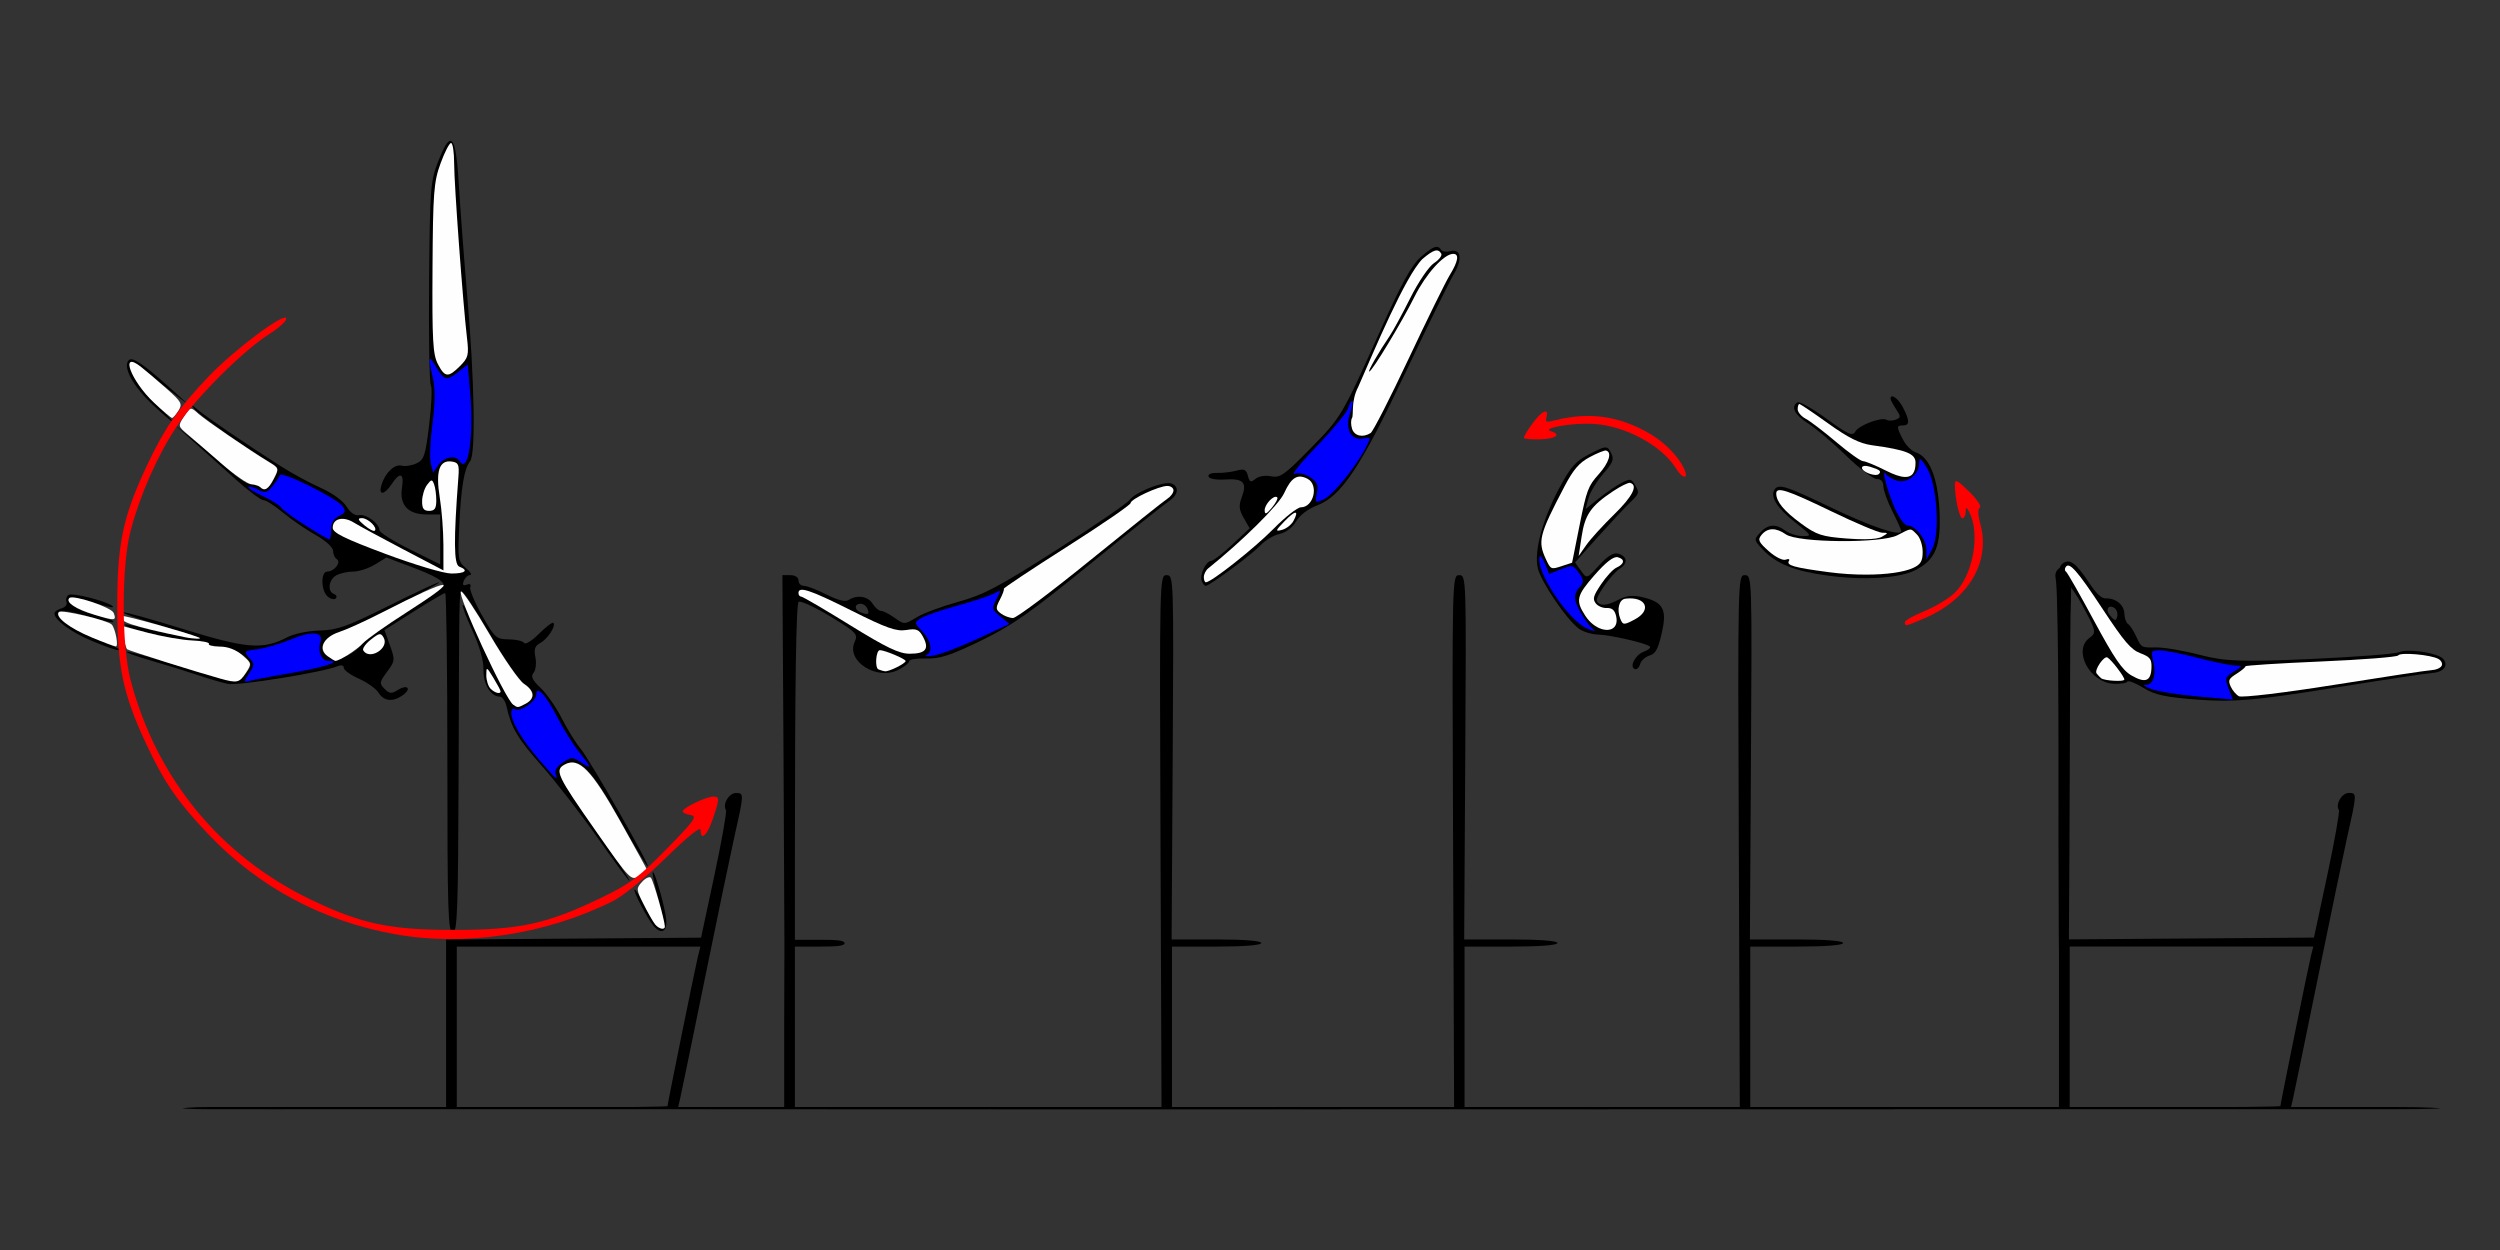 <?xml version="1.0" encoding="UTF-8" standalone="no"?>
<!-- Created with Inkscape (http://www.inkscape.org/) -->

<svg
   xmlns:dc="http://purl.org/dc/elements/1.1/"
   xmlns:cc="http://creativecommons.org/ns#"
   xmlns:rdf="http://www.w3.org/1999/02/22-rdf-syntax-ns#"
   xmlns:svg="http://www.w3.org/2000/svg"
   xmlns="http://www.w3.org/2000/svg"
   xmlns:sodipodi="http://sodipodi.sourceforge.net/DTD/sodipodi-0.dtd"
   xmlns:inkscape="http://www.inkscape.org/namespaces/inkscape"
   version="1.1"
   width="700"
   height="350"
   id="svg2"
   inkscape:version="0.91 r13725"
   sodipodi:docname="ub240602.svg">
  <rect width="100%" height="100%" fill="#333333" stroke="none"/>
  <sodipodi:namedview
     pagecolor="#cacaca"
     bordercolor="#666666"
     borderopacity="1"
     objecttolerance="10"
     gridtolerance="10"
     guidetolerance="10"
     inkscape:pageopacity="0"
     inkscape:pageshadow="2"
     inkscape:window-width="1261"
     inkscape:window-height="943"
     id="namedview11"
     showgrid="false"
     inkscape:zoom="1"
     inkscape:cx="229.80201"
     inkscape:cy="131.50629"
     inkscape:window-x="0"
     inkscape:window-y="0"
     inkscape:window-maximized="0"
     inkscape:current-layer="svg2" />
  <defs
     id="defs6" />
  <g
     id="g5555"
     transform="translate(-0.669,-2.4104315e-6)">
    <path
       inkscape:connector-curvature="0"
       id="path4238"
       d="m 126.715,39.427 c -0.845,0.105 -1.946,2.116 -3.416,5.912 -2.107,5.441 -2.259,7.493 -2.486,33.561 -0.133,15.271 0.088,28.298 0.492,28.951 0.404,0.653 0.199,5.594 -0.453,10.979 -1.059,8.739 -1.439,9.909 -3.557,10.908 -1.304,0.616 -3.176,0.908 -4.16,0.65 -1.995,-0.522 -4.617,1.982 -5.66,5.406 -0.918,3.014 0.819,2.862 2.857,-0.25 2.319,-3.539 3.563,-3.098 2.895,1.023 -0.778,4.796 1.679,7.477 6.852,7.477 l 3.846,0 0,6.992 0,6.994 -8.5,-4.217 c -4.675,-2.319 -8.5,-4.721 -8.5,-5.338 0,-1.855 -3.722,-4.634 -5.676,-4.236 -1.164,0.237 -2.454,-0.639 -3.564,-2.42 -1.02,-1.637 -4.016,-3.798 -7.242,-5.225 -3.026,-1.338 -8.093,-4.093 -11.26,-6.121 -10.139,-6.494 -20.683,-13.676 -23.25,-15.834 -2.426,-2.04 -2.446,-2.04 -0.773,-0.043 1.518,1.812 13.313,10.13 21.025,14.826 2.698,1.643 2.726,1.75 1.184,4.732 -1.162,2.246 -2.023,2.863 -3.262,2.34 -0.925,-0.391 -2.478,-0.794 -3.451,-0.896 -0.973,-0.103 -3.448,-1.766 -5.5,-3.697 -2.052,-1.931 -6.43,-5.661 -9.73,-8.291 l -6,-4.781 5.449,4.857 c 2.997,2.672 8.331,7.445 11.852,10.607 3.521,3.163 6.988,5.75 7.705,5.75 0.718,0 3.183,1.569 5.479,3.486 2.295,1.917 6.385,4.73 9.092,6.25 2.863,1.608 4.921,3.471 4.922,4.455 5.6e-4,0.93 0.474,1.981 1.051,2.338 1.333,0.824 -0.705,3.471 -2.672,3.471 -1.898,0 -1.785,5.417 0.146,7.02 0.838,0.696 1.851,0.915 2.25,0.486 0.399,-0.429 0.164,-0.981 -0.523,-1.227 -1.924,-0.687 -1.481,-4.085 0.684,-5.244 1.064,-0.569 3.201,-1.037 4.75,-1.039 1.549,-0.002 4.264,-0.887 6.035,-1.967 l 3.221,-1.963 6.779,2.553 c 6.883,2.591 9.281,3.99 9.281,5.418 0,0.436 -4.664,3.766 -10.365,7.4 -5.701,3.634 -11.213,7.544 -12.248,8.688 -3.129,3.458 -7.106,5.097 -9.396,3.871 -3.78,-2.023 -2.187,-5.31 3.555,-7.336 4.531,-1.598 28.403,-13.621 27.092,-13.645 -0.475,-0.008 -6.883,2.989 -14.238,6.662 -11.485,5.735 -14.185,6.699 -19.135,6.828 -3.233,0.084 -7.215,0.909 -9.068,1.877 -6.846,3.574 -11.366,3.22 -29.117,-2.281 -9.032,-2.799 -16.607,-4.907 -16.832,-4.682 -0.225,0.225 3.565,1.597 8.422,3.049 11.381,3.402 11.278,3.36 8.264,3.453 -1.412,0.043 -5.851,-0.784 -9.865,-1.838 -4.014,-1.054 -6.908,-1.571 -6.432,-1.148 1.306,1.16 8.646,2.936 20.676,5.004 6.743,1.159 11.54,2.52 12.75,3.615 2.382,2.155 2.398,2.658 0.182,5.395 -2.031,2.508 -2.134,2.491 -21.193,-3.363 -6.298,-1.935 -11.629,-3.34 -11.846,-3.123 -0.217,0.217 2.911,1.344 6.951,2.504 4.04,1.16 9.821,2.954 12.846,3.984 3.025,1.03 6.88,2.155 8.566,2.5 2.824,0.577 26.534,-3.245 30.684,-4.947 1.075,-0.441 1.75,-0.269 1.75,0.445 0,0.64 1.913,2.014 4.25,3.055 2.337,1.041 4.816,2.817 5.508,3.945 1.469,2.394 4.061,2.635 6.799,0.633 2.536,-1.854 1.261,-3.109 -1.443,-1.42 -1.757,1.097 -2.334,1.045 -3.705,-0.326 -1.499,-1.499 -1.446,-1.867 0.707,-4.779 2.246,-3.038 2.276,-3.313 0.799,-7.42 l -1.533,-4.266 8.195,-5.186 c 4.507,-2.852 8.471,-5.186 8.809,-5.186 0.338,0 0.615,21.375 0.615,47.5 0,41.556 0.188,47.5 1.5,47.5 1.31,0 1.519,-5.873 1.652,-46.25 0.165,-50.251 0.131,-48.366 0.918,-49.152 0.299,-0.299 3.797,5.027 7.773,11.838 3.977,6.81 8.339,13.109 9.693,13.996 1.355,0.888 2.463,2.264 2.463,3.057 0,1.761 -3.362,3.698 -5.178,2.984 -1.261,-0.496 -8.735,-15.166 -12.361,-24.264 -0.941,-2.36 -1.906,-4.096 -2.145,-3.857 -0.239,0.239 0.991,3.519 2.732,7.291 2,4.332 3.126,8.302 3.059,10.779 -0.109,4.02 2.018,7.578 4.529,7.578 0.729,0 1.596,1.238 1.926,2.75 1.301,5.959 3.147,9.058 9.971,16.75 3.904,4.4 11.005,13.58 15.781,20.4 4.777,6.82 8.686,12.053 8.686,11.631 0,-0.422 -4.237,-6.761 -9.414,-14.088 -10.826,-15.321 -11.545,-16.86 -8.615,-18.428 3.991,-2.136 7.492,1.378 15.16,15.221 3.892,7.025 7.464,13.012 7.938,13.305 1.34,0.828 -16.041,-29.68 -18.766,-32.939 -1.333,-1.594 -3.705,-5.419 -5.27,-8.5 -1.565,-3.081 -4.228,-6.916 -5.92,-8.521 -2.361,-2.24 -2.82,-3.229 -1.971,-4.252 0.608,-0.733 0.839,-2.673 0.512,-4.311 -0.462,-2.31 -0.159,-3.213 1.352,-4.021 2.059,-1.102 4.489,-4.835 3.676,-5.648 -0.265,-0.265 -2.08,1.117 -4.033,3.07 -1.953,1.953 -3.824,3.108 -4.158,2.566 -0.335,-0.541 -2.269,-0.997 -4.299,-1.014 -3.497,-0.028 -3.89,-0.379 -7.475,-6.691 -2.081,-3.664 -3.566,-7.228 -3.301,-7.92 0.299,-0.78 -0.073,-1.045 -0.979,-0.697 -1.029,0.395 -1.277,0.084 -0.842,-1.051 0.34,-0.886 1.133,-1.626 1.762,-1.645 0.629,-0.018 0.101,-0.903 -1.174,-1.965 -2.199,-1.833 -2.295,-2.431 -1.863,-11.717 0.506,-10.898 1.377,-16.091 3.055,-18.197 1.585,-1.99 1.23,-22.481 -0.799,-46.088 -0.922,-10.725 -1.992,-24.9 -2.377,-31.5 -0.487,-8.356 -1.174,-12.271 -2.408,-12.117 z m -89.459,61.168 c -0.214,0.021 -0.384,0.101 -0.52,0.236 -1.816,1.816 1.064,7.215 6.641,12.445 2.775,2.603 5.272,4.732 5.547,4.73 0.275,-0.001 -1.768,-2.149 -4.541,-4.773 -4.812,-4.553 -8.419,-10.563 -7.119,-11.863 0.335,-0.335 2.68,1.143 5.211,3.283 2.53,2.14 6.029,4.961 7.775,6.27 l 3.174,2.379 -3.154,-2.879 c -7.917,-7.227 -11.514,-9.978 -13.014,-9.828 z m -16.541,65.861 c -0.402,-0.007 -0.696,0.029 -0.846,0.121 -0.595,0.368 -0.856,1.254 -0.582,1.969 0.276,0.718 -0.366,1.528 -1.432,1.807 -1.062,0.278 -1.932,0.918 -1.932,1.424 0,1.837 4.738,5.301 10.553,7.715 5.501,2.283 8.374,3.123 7.363,2.152 -0.229,-0.22 -3.305,-1.569 -6.836,-2.998 -6.303,-2.552 -10.08,-5.083 -10.08,-6.756 0,-1.319 2.959,-0.995 9.752,1.07 3.439,1.046 6.029,1.539 5.754,1.094 -0.275,-0.445 -2.729,-1.344 -5.453,-1.998 -4.78,-1.147 -8.003,-3.393 -6.715,-4.682 0.342,-0.342 3.304,0.257 6.582,1.332 3.278,1.075 5.739,1.595 5.469,1.158 -0.682,-1.103 -8.782,-3.357 -11.598,-3.408 z m 162.781,77.723 c -0.021,-0.005 -0.04,-7.6e-4 -0.057,0.016 -0.201,0.201 0.538,3.663 1.643,7.691 1.105,4.029 1.776,7.558 1.492,7.842 -1.009,1.009 -2.721,-0.89 -5.186,-5.754 -1.374,-2.711 -2.725,-4.93 -3.002,-4.93 -0.744,0 3.517,8.211 5.33,10.273 2.106,2.395 3.75,1.602 3.51,-1.693 -0.227,-3.114 -3.075,-13.289 -3.73,-13.445 z"
       style="fill:#000000" />
    <path
       inkscape:connector-curvature="0"
       id="path4262"
       d="m 327.324,161.044 c 1.978,-1.8e-4 1.997,0.566 1.699,51 l -0.301,51 12.551,0 c 7.701,0 12.551,0.386 12.551,1 0,0.613 -4.833,1 -12.5,1 l -12.5,0 0,22.5 0,22.5 47.266,0 0,0.521 c -24.968,0.005 -48.913,0.013 -76.266,0.012 -8.991,-3.2e-4 -13.714,-0.008 -21.848,-0.01 l 0,-0.523 2.385,0 45.535,0 -0.285,-74.5 c -0.284,-73.929 -0.272,-74.5 1.713,-74.5 z"
       style="fill:#000000" />
    <path
       inkscape:connector-curvature="0"
       id="path4260"
       d="m 409.244,161.044 c 1.978,-1.8e-4 1.997,0.566 1.699,51 l -0.301,51 13.051,0 c 8.034,-4e-5 13.051,0.384 13.051,1 0,0.615 -5,1 -13,1 l -13,0 0,22.5 0,22.5 40.426,0 0,0.523 c -40.922,-0.009 -76.414,-0.028 -111.195,-0.047 l 0,-0.477 26.307,0 41.535,0 -0.285,-74.5 c -0.284,-73.929 -0.272,-74.5 1.713,-74.5 z"
       style="fill:#000000" />
    <path
       inkscape:connector-curvature="0"
       id="path4256"
       d="m 206.751,222.044 c 2.297,0 2.295,0.042 -0.615,13 -0.926,4.125 -4.577,21.675 -8.111,39 -3.534,17.325 -6.662,32.503 -6.953,33.729 l -0.529,2.229 19.764,0.295 c 6.994,0.104 -49.799,0.188 -135.256,0.236 l 0,-0.488 12.52,0 38,0 0,-23.488 0,-23.486 35.699,-0.264 35.699,-0.262 3.732,-17.455 c 2.053,-9.6 3.51,-17.818 3.236,-18.26 -1.021,-1.652 0.822,-4.785 2.814,-4.785 z m -9.965,43 -34.107,0 -34.109,0 0,22.5 0,22.5 29.5,0 c 16.225,0 29.5,-0.144 29.5,-0.32 0,-0.639 7.849,-39.252 8.523,-41.93 l 0.693,-2.75 z"
       style="fill:#000000" />
    <path
       id="path4324"
       d="m 184.073,258.794 c -0.551,-0.688 -1.987,-3.205 -3.191,-5.595 -2.089,-4.145 -2.11,-4.434 -0.445,-6.274 0.96,-1.061 2.081,-1.58 2.491,-1.155 0.653,0.678 3.901,12.056 3.901,13.668 0,1.056 -1.716,0.654 -2.757,-0.644 z"
       style="fill:#fefefe"
       inkscape:connector-curvature="0" />
    <path
       id="path4322"
       d="m 167.653,232.897 c -11.137,-15.904 -11.777,-17.272 -8.817,-18.856 3.924,-2.1 7.462,1.533 15.547,15.965 4.096,7.311 7.447,13.408 7.447,13.55 0,0.142 -1.012,0.911 -2.25,1.709 -2.193,1.414 -2.497,1.098 -11.927,-12.368 z"
       style="fill:#fefefe"
       inkscape:connector-curvature="0" />
    <path
       id="path4320"
       d="m 144.33,197.278 c -2.304,-1.694 -15.783,-30.941 -14.598,-31.674 0.407,-0.252 3.987,5.104 7.956,11.9 3.969,6.797 8.324,13.084 9.679,13.972 2.957,1.938 3.166,4.121 0.529,5.532 -2.276,1.218 -2.276,1.218 -3.566,0.269 z"
       style="fill:#fefefe"
       inkscape:connector-curvature="0" />
    <path
       id="path4318"
       d="m 138.03,192.844 c -0.66,-0.66 -1.198,-2.348 -1.196,-3.75 0.004,-2.492 0.049,-2.476 2,0.724 1.098,1.801 1.996,3.488 1.996,3.75 0,0.892 -1.597,0.479 -2.8,-0.724 z"
       style="fill:#fefefe"
       inkscape:connector-curvature="0" />
    <path
       id="path4316"
       d="m 62.33,190.002 c -6.861,-1.916 -25.736,-7.86 -26.093,-8.217 -0.212,-0.212 -0.664,-1.777 -1.004,-3.477 l -0.618,-3.091 7.358,1.945 c 4.047,1.07 9.672,2.044 12.501,2.164 2.829,0.12 4.94,0.556 4.691,0.969 -0.249,0.412 1.124,0.75 3.051,0.75 2.244,0 4.494,0.852 6.259,2.37 2.696,2.319 2.718,2.427 1.033,5 -1.824,2.784 -2.419,2.916 -7.177,1.587 z"
       style="fill:#fefefe"
       inkscape:connector-curvature="0" />
    <path
       id="path4312"
       d="m 92.399,183.718 c -2.763,-2.02 -1.185,-5.319 3.229,-6.751 2.036,-0.66 7.302,-3.048 11.702,-5.306 20.351,-10.445 23.356,-10.52 7.134,-0.179 -5.701,3.634 -11.213,7.544 -12.248,8.688 -1.595,1.763 -6.476,4.875 -7.646,4.875 -0.197,0 -1.175,-0.597 -2.172,-1.326 z"
       style="fill:#fefefe"
       inkscape:connector-curvature="0" />
    <path
       id="path4310"
       d="m 102.379,182.124 c -0.313,-0.506 0.645,-1.874 2.128,-3.041 2.4,-1.888 2.795,-1.946 3.589,-0.528 1.643,2.935 -3.95,6.427 -5.717,3.569 z"
       style="fill:#fefefe"
       inkscape:connector-curvature="0" />
    <path
       id="path4306"
       d="m 26.33,178.471 c -6.223,-2.581 -10.424,-5.837 -9.161,-7.099 0.754,-0.754 13.684,2.306 14.782,3.498 1.028,1.116 1.975,6.177 1.148,6.132 -0.423,-0.023 -3.469,-1.162 -6.769,-2.531 z"
       style="fill:#fefefe"
       inkscape:connector-curvature="0" />
    <path
       id="path4302"
       d="m 52.33,178.396 c -14.897,-3.103 -18.767,-4.418 -17.304,-5.88 0.328,-0.328 18.018,4.623 21.304,5.963 1.273,0.519 -1.373,0.464 -4,-0.083 z"
       style="fill:#fefefe"
       inkscape:connector-curvature="0" />
    <path
       id="path4300"
       d="m 27.111,172.132 c -5.248,-1.597 -8.17,-3.533 -7.038,-4.664 1.038,-1.038 11.819,2.572 12.428,4.161 0.846,2.204 0.352,2.251 -5.39,0.503 z"
       style="fill:#fefefe"
       inkscape:connector-curvature="0" />
    <path
       id="path4292"
       d="m 108.571,155.081 c -11.471,-4.286 -14.741,-5.907 -14.741,-7.304 0,-2.6 2.907,-3.319 5.907,-1.461 1.426,0.884 7.656,4.259 13.843,7.5 l 11.25,5.894 -0.008,-7.083 c -0.004,-3.896 -0.465,-9.904 -1.025,-13.352 -1.192,-7.345 -0.127,-10.537 3.35,-10.042 1.89,0.269 2.141,0.847 1.877,4.311 -1.357,17.78 -1.292,24.525 0.241,25.114 2.715,1.042 1.704,1.932 -2.194,1.932 -2.106,0 -10.241,-2.422 -18.5,-5.508 z"
       style="fill:#fefefe"
       inkscape:connector-curvature="0" />
    <path
       id="path4290"
       d="m 102.722,147.102 c -1.85,-1.541 -2.023,-1.999 -0.764,-2.025 1.713,-0.035 4.514,2.658 3.657,3.516 -0.275,0.275 -1.577,-0.395 -2.893,-1.491 z"
       style="fill:#fefefe"
       inkscape:connector-curvature="0" />
    <path
       id="path4288"
       d="m 118.862,140.294 c 0.018,-1.512 0.639,-3.551 1.382,-4.529 1.213,-1.599 1.413,-1.616 1.968,-0.168 0.34,0.886 0.618,2.924 0.618,4.529 0,2.252 -0.457,2.918 -2,2.918 -1.523,0 -1.992,-0.656 -1.968,-2.75 z"
       style="fill:#fefefe"
       inkscape:connector-curvature="0" />
    <path
       id="path4280"
       d="m 73.496,136.377 c -0.367,-0.367 -1.5,-0.729 -2.517,-0.803 -1.018,-0.075 -4.73,-2.652 -8.25,-5.727 -3.52,-3.075 -7.727,-6.705 -9.349,-8.067 -2.928,-2.458 -2.937,-2.496 -1.165,-5.2 1.778,-2.714 1.793,-2.717 3.95,-0.783 2.107,1.889 14.377,10.289 19.925,13.64 2.678,1.618 2.714,1.756 1.224,4.638 -1.529,2.958 -2.549,3.573 -3.818,2.303 z"
       style="fill:#fefefe"
       inkscape:connector-curvature="0" />
    <path
       id="path4274"
       d="m 43.796,112.756 c -6.522,-6.12 -9.716,-14.81 -3.704,-10.075 1.302,1.025 4.501,3.743 7.108,6.039 4.312,3.797 4.623,4.363 3.445,6.25 -0.713,1.141 -1.525,2.068 -1.805,2.058 -0.28,-0.009 -2.55,-1.932 -5.044,-4.272 z"
       style="fill:#fefefe"
       inkscape:connector-curvature="0" />
    <path
       id="path2997"
       d="m 123.255,101.899 c -1.381,-2.67 -1.605,-6.712 -1.482,-26.75 0.13,-21.225 0.355,-24.184 2.235,-29.354 1.15,-3.163 2.48,-5.75 2.956,-5.75 0.476,0 0.866,2.592 0.866,5.76 0,5.759 2.461,39.137 3.607,48.928 0.545,4.657 0.345,5.45 -1.955,7.75 -3.318,3.318 -4.256,3.23 -6.228,-0.584 z"
       style="fill:#fefefe"
       inkscape:connector-curvature="0" />
    <path
       id="path4270"
       d="m 111.172,261.565 c -20.349,-3.692 -38.184,-13.254 -52.15,-27.956 -8.592,-9.045 -12.349,-14.489 -17.325,-25.108 -6.596,-14.075 -8.193,-21.668 -8.193,-38.957 0,-17.289 1.597,-24.882 8.193,-38.957 4.976,-10.618 8.732,-16.062 17.325,-25.108 7.243,-7.625 21.81,-18.477 21.807,-16.245 -9.84e-4,0.72 -2.138,2.654 -4.75,4.296 -7.204,4.531 -20.442,17.709 -25.776,25.659 -5.418,8.075 -10.334,19.138 -13.043,29.355 -2.604,9.816 -2.604,32.184 0,42 7.315,27.578 25.21,49.291 50.643,61.45 14.07,6.727 21.954,8.381 39.928,8.381 18.309,0 25.904,-1.651 41,-8.912 8.243,-3.965 10.688,-5.784 18.48,-13.745 7.804,-7.974 8.688,-9.217 6.75,-9.495 -1.226,-0.176 -2.23,-0.655 -2.23,-1.065 0,-0.943 6.579,-4.116 8.534,-4.116 1.844,0 1.832,0.569 -0.128,6.322 -1.58,4.636 -3.406,6.24 -3.406,2.991 0,-1.045 -3.712,1.952 -9.75,7.87 -5.538,5.429 -11.91,10.64 -14.75,12.063 -18.718,9.38 -41.519,12.838 -61.158,9.274 z"
       style="fill:#fe0000"
       inkscape:connector-curvature="0" />
    <path
       id="path4338"
       d="M 151.671,212.785 C 146.797,207.14 143.83,202.125 143.83,199.535 c 0,-0.885 0.47,-1.318 1.044,-0.963 1.465,0.905 5.956,-2.241 5.956,-4.173 0,-2.734 2.847,0.402 5.98,6.586 1.549,3.058 4.212,7.309 5.918,9.447 3.754,4.705 3.842,5.143 0.602,3.021 -2.321,-1.521 -2.684,-1.517 -5.078,0.051 -1.515,0.992 -2.353,2.278 -2.031,3.115 0.865,2.254 0.284,1.764 -4.549,-3.834 z"
       style="fill:#0000fe"
       inkscape:connector-curvature="0" />
    <path
       id="path4336"
       d="m 70.337,188.673 c 1.639,-2.502 1.646,-2.803 0.092,-4.519 -1.585,-1.751 -1.472,-1.864 2.37,-2.379 2.218,-0.298 6.464,-1.549 9.435,-2.78 5.924,-2.455 9.095,-2.103 8.141,0.903 -0.809,2.549 0.332,5.146 2.261,5.146 4.391,0 -1.45,1.872 -10.772,3.453 -5.756,0.976 -11.099,2.018 -11.874,2.316 -1.054,0.404 -0.967,-0.136 0.346,-2.139 z"
       style="fill:#0000fe"
       inkscape:connector-curvature="0" />
    <path
       id="path4330"
       d="m 86.203,147.138 c -3.37,-2.138 -6.443,-4.398 -6.829,-5.022 -0.386,-0.624 -2.708,-2.078 -5.161,-3.231 -2.453,-1.153 -4.256,-2.3 -4.007,-2.549 0.249,-0.249 1.474,0.094 2.721,0.761 1.955,1.046 2.509,0.917 4.007,-0.932 0.956,-1.181 1.887,-2.594 2.07,-3.141 0.413,-1.239 15.874,6.413 17.558,8.689 1.033,1.396 0.871,1.848 -1,2.795 -1.501,0.76 -2.219,2.015 -2.193,3.833 0.022,1.487 -0.203,2.7 -0.5,2.695 -0.297,-0.005 -3.297,-1.759 -6.667,-3.897 z"
       style="fill:#0000fe"
       inkscape:connector-curvature="0" />
    <path
       id="path2991"
       d="m 121.286,129.726 c -0.36,-1.433 -0.148,-6.407 0.47,-11.054 0.773,-5.81 0.812,-9.803 0.123,-12.788 -1.439,-6.242 -1.287,-6.742 0.939,-3.09 2.319,3.804 2.893,3.917 6.286,1.248 l 2.545,-2.002 0.715,8.582 c 0.994,11.935 -0.668,22.252 -2.981,18.509 -1.113,-1.801 -4.343,-1.227 -5.942,1.057 l -1.502,2.144 z"
       style="fill:#0000fe"
       inkscape:connector-curvature="0" />
    <path
       sodipodi:nodetypes="sssssssssssscccccccccccccccccscsssscssscssssss"
       inkscape:connector-curvature="0"
       id="path4264"
       d="m 327.677,135.273 c -2.942,0.107 -9.311,2.759 -10.688,4.68 -0.687,0.958 -9.888,7.257 -20.449,13.998 -16.307,10.408 -20.455,12.601 -27.506,14.541 -4.567,1.256 -9.841,3.22 -11.721,4.363 -3.396,2.065 -3.437,2.067 -6.15,0.135 -1.502,-1.07 -3.22,-1.945 -3.818,-1.945 -0.598,0 -1.649,-0.9 -2.336,-2 -1.318,-2.11 -4.3,-2.581 -6.703,-1.061 -0.967,0.612 -2.994,0.118 -6.217,-1.516 -2.63,-1.333 -5.471,-2.424 -6.314,-2.424 -0.843,0 -1.533,-0.675 -1.533,-1.5 0,-0.889 -0.917,-1.5 -2.25,-1.5 l -2.25,0 0.316,51 0.249,52 c 0,0.359 -0.065,23.5 -0.065,23.5 l 0,22.5 -22.209,0 0,0.49 c 24.559,0.014 50.492,0.023 79.582,0.029 l 0,-0.52 -1.373,0 -53,0 0,-44.988 7.178,-0.015 c 4.419,0 6.733,-0.176 6.733,-0.95 0,-0.821 -2.557,-0.95 -6.733,-0.95 l -7.178,0.007 0,-23.546 c 0,-48.243 0.332,-70.646 1.053,-71.092 0.579,-0.358 4.581,1.498 8.895,4.125 7.364,4.484 7.777,4.919 6.773,7.121 -2.451,5.379 6.255,10.902 12.275,7.789 1.652,-0.854 3.004,-1.946 3.004,-2.428 0,-0.481 2.138,-0.815 4.75,-0.738 3.837,0.112 6.769,-0.839 15.25,-4.947 8.752,-4.24 13.829,-7.797 30.5,-21.365 11,-8.953 21.012,-16.947 22.25,-17.766 2.599,-1.719 2.939,-4.056 0.713,-4.91 -0.256,-0.098 -0.607,-0.134 -1.027,-0.119 z m -86.043,33.771 c 0.766,0 1.652,0.675 1.969,1.5 0.588,1.533 0.097,1.729 -2.111,0.838 -1.69,-0.682 -1.589,-2.338 0.143,-2.338 z"
       style="fill:#000000" />
    <path
       inkscape:connector-curvature="0"
       id="path4314"
       d="m 246.637,187.43 c -1.079,-0.446 -0.712,-5.386 0.4,-5.386 1.366,0 7.204,2.464 7.204,3.04 0,0.695 -4.656,3.009 -5.797,2.881 -0.387,-0.043 -1.2,-0.284 -1.808,-0.535 z"
       style="fill:#fefefe" />
    <path
       inkscape:connector-curvature="0"
       id="path4308"
       d="m 238.683,175.045 c -7.118,-4.4 -13.278,-8 -13.691,-8 -0.412,-4.6e-4 -0.75,-0.451 -0.75,-1.001 0,-1.976 3.217,-0.906 14.909,4.954 9.706,4.865 12.498,5.854 15.265,5.405 2.877,-0.467 3.588,-0.174 4.724,1.95 1.798,3.36 0.73,4.691 -3.766,4.691 -2.942,0 -6.537,-1.723 -16.691,-7.999 z"
       style="fill:#fefefe" />
    <path
       inkscape:connector-curvature="0"
       id="path4298"
       d="m 280.937,171.794 c -1.493,-1.106 -1.526,-1.558 -0.287,-3.929 0.77,-1.474 1.257,-2.824 1.083,-3 -0.174,-0.176 7.744,-5.447 17.596,-11.713 9.852,-6.266 17.913,-11.8 17.913,-12.299 0,-1.105 7.819,-4.756 10.25,-4.786 0.963,-0.012 1.75,0.545 1.75,1.237 0,0.693 -0.787,1.759 -1.75,2.369 -0.963,0.61 -10.689,8.369 -21.614,17.241 -10.925,8.872 -20.627,16.131 -21.559,16.131 -0.932,0 -2.454,-0.562 -3.382,-1.25 z"
       style="fill:#fefefe" />
    <path
       inkscape:connector-curvature="0"
       id="path4334"
       d="m 259.992,183.471 c 1.954,-0.927 1.473,-3.894 -1.079,-6.647 -2.302,-2.484 -2.306,-2.527 -0.333,-3.759 1.098,-0.685 5.643,-2.25 10.1,-3.476 4.458,-1.226 9.082,-2.753 10.276,-3.392 2.116,-1.132 2.134,-1.092 0.719,1.593 -1.365,2.59 -1.299,2.879 1.11,4.835 l 2.562,2.08 -9.01,4.186 c -4.955,2.302 -10.492,4.408 -12.303,4.68 -1.812,0.271 -2.731,0.227 -2.044,-0.1 z"
       style="fill:#0000fe" />
    <path
       id="path4228"
       d="m 402.888,69.12 c -0.913,0.04 -2.243,0.947 -4.455,2.889 -2.503,2.198 -5.389,7.441 -11.146,20.25 -11.022,24.52 -10.968,24.43 -19.846,33.477 -7.142,7.278 -8.352,8.128 -10.865,7.625 -1.643,-0.329 -3.48,-0.026 -4.383,0.723 -1.313,1.089 -1.639,0.956 -2.115,-0.865 -0.465,-1.779 -1.023,-2.029 -3.199,-1.436 -1.45,0.395 -3.89,0.681 -5.422,0.633 -1.638,-0.051 -2.624,0.37 -2.393,1.021 0.228,0.643 2.203,0.987 4.703,0.82 5.049,-0.336 6.155,0.849 4.609,4.943 -0.899,2.381 -0.794,3.501 0.545,5.834 l 1.658,2.889 -4.877,4.561 c -2.682,2.508 -5.329,4.561 -5.883,4.561 -1.45,0 -3.329,3.902 -2.686,5.578 0.3,0.782 0.815,1.422 1.146,1.422 1.075,0 12.893,-8.755 15.336,-11.361 1.307,-1.394 3.717,-2.829 5.355,-3.189 1.801,-0.396 3.629,-1.784 4.619,-3.51 0.991,-1.727 3.324,-3.498 5.902,-4.482 6.775,-2.587 12.127,-10.65 24.812,-37.369 6.159,-12.974 12.2,-25.279 13.422,-27.346 2.52,-4.262 2.057,-7.248 -0.998,-6.449 -1.093,0.286 -2.239,0.112 -2.547,-0.387 -0.349,-0.565 -0.747,-0.854 -1.295,-0.83 z"
       style="fill:#000000"
       inkscape:connector-curvature="0" />
    <path
       inkscape:connector-curvature="0"
       id="path4304"
       d="m 337.742,161.584 c 0,-0.803 0.562,-1.912 1.25,-2.463 9.572,-7.676 19.754,-17.759 21.222,-21.013 2.005,-4.445 3.785,-5.531 6.601,-4.024 3.171,1.697 1.685,7.961 -1.889,7.961 -0.96,0 -4.432,2.729 -7.715,6.065 -5.302,5.388 -17.382,14.935 -18.898,14.935 -0.314,0 -0.571,-0.657 -0.571,-1.461 z"
       style="fill:#fefefe" />
    <path
       inkscape:connector-curvature="0"
       id="path4296"
       d="m 360.289,145.995 c 3.056,-3.19 4.226,-3.264 2.566,-0.161 -0.577,1.078 -2.022,2.215 -3.211,2.526 -1.968,0.515 -1.911,0.303 0.645,-2.365 z"
       style="fill:#fefefe" />
    <path
       inkscape:connector-curvature="0"
       id="path4294"
       d="m 354.775,142.917 c -0.035,-1.713 2.658,-4.514 3.516,-3.657 0.275,0.275 -0.395,1.577 -1.491,2.893 -1.541,1.85 -1.999,2.023 -2.025,0.764 z"
       style="fill:#fefefe" />
    <path
       sodipodi:nodetypes="scccsssssscssss"
       inkscape:connector-curvature="0"
       id="path4284"
       d="m 379.244,120.053 c -0.348,-1.095 -0.358,-2.435 -0.023,-2.977 0.545,-0.882 -0.364,-4.711 1.75,-8.738 4.561,-10.406 13.177,-31.002 17.992,-35.827 3.168,-2.666 4.33,-3 5.251,-1.51 0.325,0.526 -0.58,1.723 -2.011,2.661 -1.45,0.95 -4.397,5.286 -6.656,9.794 -2.23,4.449 -4.82,9.214 -5.755,10.589 -3.103,4.564 -6.221,10 -5.736,10 0.76,0 9.143,-13.869 12.693,-21 3.124,-6.274 8.155,-11.875 10.742,-11.959 1.835,-0.06 1.524,1.999 -0.9,5.959 -1.178,1.925 -6.37,12.485 -11.537,23.466 -5.167,10.981 -9.938,20.312 -10.604,20.735 -2.178,1.384 -4.563,0.838 -5.207,-1.192 z"
       style="fill:#fefefe" />
    <path
       inkscape:connector-curvature="0"
       id="path4332"
       d="m 369.38,138.101 c 0.461,-2.303 0.087,-3.191 -1.891,-4.487 -1.448,-0.949 -3.246,-1.335 -4.356,-0.936 -1.04,0.374 1.759,-3.104 6.22,-7.727 4.461,-4.624 8.44,-9.453 8.841,-10.732 0.402,-1.279 0.916,-2.139 1.143,-1.912 0.227,0.227 -0.072,1.804 -0.664,3.504 -1.469,4.213 0.288,7.615 3.606,6.981 2.334,-0.446 2.342,-0.416 0.76,2.644 -2.783,5.382 -9.199,13.242 -11.763,14.41 -2.362,1.076 -2.444,1.001 -1.895,-1.746 z"
       style="fill:#0000fe" />
    <g
       transform="matrix(0.966,0.259,0.259,-0.966,-6.047,429.165)"
       id="g4450">
      <path
         inkscape:connector-curvature="0"
         style="fill:#000000"
         d="m 386.031,353.824 c -1.815,0 -1.041,3.86 1.072,5.34 1.14,0.799 1.703,1.634 1.25,1.857 -1.288,0.635 -11.488,0.258 -14.9,-0.551 -1.692,-0.401 -4.175,-0.31 -5.52,0.201 -3.943,1.499 -13.771,9.996 -15.568,13.461 -2.242,4.322 -2.234,13.451 0.019,23.084 1.551,6.629 2.43,8.43 5.496,11.246 4.181,3.84 4.444,3.916 6.197,1.803 1.075,-1.295 0.927,-2.314 -0.877,-6.027 -1.194,-2.458 -2.17,-5.872 -2.17,-7.59 l 0,-3.125 2.854,3.9 c 1.569,2.145 3.834,4.771 5.031,5.834 2.058,1.827 2.271,1.838 3.895,0.215 1.623,-1.623 1.612,-1.894 -0.213,-4.934 -1.062,-1.769 -3.87,-7.04 -6.238,-11.715 l -4.305,-8.5 2.184,-1.82 c 2.169,-1.807 2.202,-1.787 4.508,2.75 1.543,3.035 2.968,4.57 4.244,4.57 2.723,0 3.509,-1.825 1.664,-3.863 -1.901,-2.101 -4.706,-9.722 -3.881,-10.547 1.168,-1.168 3.012,-0.546 5.662,1.91 2.013,1.866 3.795,2.5 7.023,2.5 5.536,0 6.972,-1.737 7.182,-8.684 0.131,-4.361 -0.21,-5.674 -1.723,-6.619 -1.038,-0.648 -1.887,-1.97 -1.887,-2.938 0,-0.968 -0.45,-1.76 -1,-1.76 z"
         id="path4432" />
      <path
         inkscape:connector-curvature="0"
         style="fill:#fefefe"
         d="m 374.035,362.242 c -1.643,0.078 -3.608,0.831 -5.348,2.398 -3.787,3.414 -3.841,4.775 -0.455,11.641 2.174,4.41 3.809,6.543 5.012,6.543 2.15,0 2.312,-1.319 0.359,-2.939 -0.785,-0.651 -2.099,-3.156 -2.92,-5.566 -1.263,-3.706 -1.282,-4.556 -0.121,-5.52 0.755,-0.626 2.266,-0.857 3.359,-0.51 1.409,0.447 2.316,0.017 3.117,-1.48 1.581,-2.955 -0.265,-4.697 -3.004,-4.566 z"
         id="path4380" />
      <path
         inkscape:connector-curvature="0"
         style="fill:#fefefe"
         d="m 379.811,365.328 c -0.53,-0.1 -0.895,0.301 -1.496,1.123 -1.634,2.235 -1.65,5.059 -0.033,5.711 5.442,2.196 8.147,-1.138 4.023,-4.959 -1.268,-1.175 -1.964,-1.775 -2.494,-1.875 z"
         id="path4376" />
      <path
         inkscape:connector-curvature="0"
         style="fill:#fefefe"
         d="m 356.121,375.156 c -0.595,0.083 -1.114,0.66 -2.08,1.805 -3.687,4.37 -3.718,6.13 -0.355,21.145 1.163,5.192 2.26,7.474 4.682,9.744 1.74,1.631 3.516,2.968 3.945,2.971 1.835,0.011 1.707,-3.098 -0.289,-7.01 -1.961,-3.843 -2.086,-5.143 -1.447,-14.994 l 0.697,-10.787 -2.619,-1.715 c -1.269,-0.831 -1.938,-1.242 -2.533,-1.158 z"
         id="path4374" />
      <path
         inkscape:connector-curvature="0"
         style="fill:#fefefe"
         d="m 362.557,380.324 -0.605,5.5 c -0.682,6.177 0.294,8.898 5.201,14.486 1.697,1.932 3.503,3.514 4.014,3.514 2.401,0 1.681,-3.46 -2.018,-9.686 -2.226,-3.748 -4.621,-8.389 -5.32,-10.314 l -1.271,-3.5 z"
         id="path4372" />
      <path
         inkscape:connector-curvature="0"
         style="fill:#0000fe"
         d="m 372.086,361.145 c -0.348,-0.021 -1.034,0.037 -1.975,0.18 -5.846,0.887 -18.133,11.775 -18.055,16 0.01,0.55 0.879,-0.118 1.93,-1.486 l 1.91,-2.488 2.859,2.113 c 2.786,2.06 2.918,2.068 5.125,0.281 1.871,-1.515 2.075,-2.19 1.172,-3.877 -0.709,-1.325 -0.763,-2.657 -0.15,-3.793 1.136,-2.107 5.053,-5.751 7.129,-6.633 0.412,-0.175 0.403,-0.275 0.055,-0.297 z"
         id="path4388" />
    </g>
    <path
       inkscape:connector-curvature="0"
       id="path2993"
       d="m 462.651,121.454 c 4.19,2.459 7.997,6.359 9.592,9.829 1.364,2.967 -0.395,2.935 -2.231,-0.041 -4.029,-6.533 -14.408,-12.115 -23.36,-12.565 -6.003,-0.301 -14.589,1.226 -11.686,2.079 3.008,0.884 1.344,2.117 -3.032,2.245 -2.352,0.069 -4.4,-0.091 -4.553,-0.355 -0.152,-0.264 0.923,-2.105 2.389,-4.09 2.678,-3.627 4.653,-4.471 3.902,-1.668 -0.363,1.353 -0.098,1.427 2.648,0.742 9.466,-2.362 17.867,-1.143 26.33,3.823 z"
       style="fill:#fe0000" />
    <path
       id="path4434"
       d="m 523.63,161.894 c -3.451,0.034 -7.219,-0.194 -11.041,-0.703 -9.515,-1.266 -14.634,-3.332 -18.486,-7.459 -2.345,-2.513 -2.361,-2.645 -0.594,-4.598 2.156,-2.383 4.407,-2.554 7.068,-0.541 1.068,0.808 3.219,1.482 4.781,1.5 2.745,0.031 2.673,-0.102 -2.17,-3.93 -4.927,-3.894 -6.905,-7.04 -5.676,-9.029 1.099,-1.779 3.185,-1.128 15.717,4.912 11.214,5.404 19.789,8.289 19.789,6.656 0,-0.354 -1.125,-2.865 -2.5,-5.578 -1.375,-2.713 -2.5,-5.849 -2.5,-6.967 0,-1.31 -0.658,-2.033 -1.848,-2.033 -1.015,0 -4.876,-2.943 -8.58,-6.539 -3.704,-3.596 -8.498,-7.651 -10.654,-9.012 -3.795,-2.396 -4.943,-4.699 -2.955,-5.928 0.53,-0.328 4.185,1.746 8.119,4.607 6.066,4.412 7.288,4.96 8.043,3.611 1.004,-1.795 7.342,-4.187 8.764,-3.309 0.511,0.316 1.662,0.294 2.557,-0.049 1.473,-0.565 1.481,-0.845 0.09,-2.969 -0.845,-1.289 -1.535,-2.585 -1.535,-2.879 0,-1.628 2.158,-0.126 3.473,2.416 1.922,3.716 1.93,5.049 0.027,5.049 -1.865,0 -1.867,0.391 -0.012,3.979 0.819,1.584 2.37,3.16 3.449,3.502 3.898,1.237 6.288,7.017 6.76,16.348 0.499,9.871 -1.059,13.756 -6.682,16.664 -2.779,1.437 -7.652,2.221 -13.404,2.277 z"
       style="fill:#000000"
       inkscape:connector-curvature="0" />
    <path
       id="path4382"
       d="m 523.216,160.896 c -3.353,0.007 -6.961,-0.217 -10.498,-0.688 -9.851,-1.311 -11.929,-1.905 -11.143,-3.178 0.3,-0.486 -0.109,-0.632 -0.91,-0.324 -0.813,0.312 -2.921,-0.748 -4.768,-2.398 -2.861,-2.556 -3.129,-3.177 -1.973,-4.57 1.67,-2.012 4.016,-2.055 6.775,-0.123 3.397,2.379 26.721,2.573 31.221,0.26 4.099,-2.107 3.612,-2.091 5.525,-0.178 0.864,0.864 1.572,3.04 1.572,4.838 0,2.569 -0.571,3.529 -2.664,4.482 -2.669,1.216 -7.55,1.868 -13.139,1.879 z"
       style="fill:#fefefe"
       inkscape:connector-curvature="0" />
    <path
       id="path4378"
       d="m 522.8,150.987 c -1.43,0.011 -3.117,-0.054 -5.02,-0.201 -7.054,-0.544 -8.47,-1.011 -12.861,-4.234 -4.744,-3.483 -6.9,-6.096 -6.9,-8.361 0,-2.005 2.933,-1.062 15.338,4.934 6.828,3.3 13.257,6.015 14.287,6.031 1.813,0.029 1.812,0.064 -0.031,1.135 -0.762,0.442 -2.43,0.678 -4.812,0.697 z"
       style="fill:#fefefe"
       inkscape:connector-curvature="0" />
    <path
       id="path4370"
       d="m 533.902,133.546 c -1.288,-0.076 -3,-0.671 -5.18,-1.773 -2.878,-1.456 -5.764,-2.648 -6.412,-2.648 -0.648,0 -4.016,-2.403 -7.484,-5.34 -3.469,-2.937 -7.319,-5.877 -8.557,-6.535 -1.238,-0.658 -2.25,-1.855 -2.25,-2.66 -1e-5,-0.806 0.216,-1.465 0.482,-1.465 0.266,0 3.904,2.453 8.082,5.451 5.613,4.027 8.816,5.619 12.266,6.092 9.581,1.314 12.17,2.35 12.17,4.873 0,2.815 -0.971,4.132 -3.117,4.006 z"
       style="fill:#fefefe"
       inkscape:connector-curvature="0" />
    <path
       id="path4368"
       d="m 525.656,132.974 c -1.455,-0.089 -3.637,-1.103 -3.637,-1.984 -10e-6,-0.575 0.956,-0.706 2.25,-0.309 2.744,0.843 3.259,1.266 2.49,2.035 -0.215,0.215 -0.619,0.287 -1.104,0.258 z"
       style="fill:#fefefe"
       inkscape:connector-curvature="0" />
    <path
       sodipodi:nodetypes="sscsssssssss"
       style="fill:#fe0000"
       id="path2993-2"
       d="m 548.029,135.671 c 0.022,3.886 1.27,9.453 2.12,9.453 0.478,0 0.883,-0.787 0.9,-1.75 0.026,-1.471 0.164,-1.511 0.872,-0.25 3.401,6.063 1.232,18.164 -4.135,23.065 -1.712,1.563 -5.509,3.815 -8.44,5.005 -2.93,1.189 -5.328,2.56 -5.328,3.046 0,1.201 0.179,1.165 5.463,-1.1 12.437,-5.331 18.621,-15.81 15.659,-26.536 -0.687,-2.486 -0.725,-4.107 -0.106,-4.49 0.533,-0.329 -0.828,-2.353 -3.024,-4.497 -3.289,-3.211 -3.991,-3.554 -3.981,-1.946 z"
       inkscape:connector-curvature="0" />
    <path
       id="path4390"
       d="m 540.099,156.624 -0.041,-2.75 c -0.042,-2.892 -3.111,-6.75 -5.369,-6.75 -0.731,0 -2.276,-2.138 -3.434,-4.75 -2.151,-4.854 -3.926,-11.647 -2.518,-9.635 0.429,0.613 1.825,1.441 3.102,1.84 2.819,0.88 6.17,-1.748 6.195,-4.859 0.014,-1.76 0.351,-1.573 2.111,1.176 2.894,4.52 3.842,18.542 1.541,22.793 l -1.588,2.936 z"
       style="fill:#0000fe"
       inkscape:connector-curvature="0" />
    <path
       style="fill:#000000"
       d="m 489.244,161.044 c 1.978,-1.8e-4 1.997,0.566 1.699,51 l -0.301,51 13.051,0 c 8.034,-4e-5 13.051,0.384 13.051,1 0,0.615 -5,1 -13,1 l -13,0 0,22.5 0,22.5 40.426,0 0,0.523 c -40.922,-0.009 -76.414,-0.028 -111.195,-0.047 l 0,-0.477 26.307,0 41.535,0 -0.285,-74.5 c -0.284,-73.929 -0.272,-74.5 1.713,-74.5 z"
       id="path4482"
       inkscape:connector-curvature="0" />
    <path
       inkscape:connector-curvature="0"
       id="path4720"
       d="m 578.471,158.755 c -1.679,0.088 -2.519,1.548 -2.254,2.918 0.228,1.179 0.383,4.515 0.424,7.348 0.236,6.637 0.408,24.027 0.408,44.502 0,15.109 -0.021,32.396 0.074,47.719 0.013,2.161 0.04,4.004 0.057,6.09 l 0,19.203 0,23.488 -38,0 -12.52,0 0,0.488 c 85.456,-0.049 142.25,-0.132 135.256,-0.236 l -19.764,-0.295 0.529,-2.229 c 0.291,-1.226 3.419,-16.404 6.953,-33.729 3.534,-17.325 7.185,-34.875 8.111,-39 2.91,-12.958 2.913,-13 0.615,-13 -1.992,0 -3.836,3.133 -2.814,4.785 0.273,0.442 -1.183,8.659 -3.236,18.26 l -3.732,17.455 -35.699,0.262 -32.918,0.242 c 0.128,-15.64 0.19,-32.959 0.24,-48.254 0.104,-31.717 0.132,-42.629 0.334,-46.588 0.017,-2.791 0.047,-4.868 0.189,-5.982 0.221,-1.724 -0.575,-3.536 -2.254,-3.447 z m 1.709,106.268 34.109,0 34.107,0 -0.693,2.75 c -0.674,2.677 -8.523,41.29 -8.523,41.93 0,0.176 -13.275,0.32 -29.5,0.32 l -29.5,0 0,-22.5 0,-22.5 z"
       style="fill:#000000" />
    <path
       sodipodi:nodetypes="ccccccccc"
       inkscape:connector-curvature="0"
       id="path4190"
       d="m 78.392,309.954 -18.83,0 c -6.011,0 -7.822,0.382 -7.822,0.382 0,0 1.433,0.241 7.822,0.241 l 611.035,0 c 10.813,0 13.478,-0.244 13.478,-0.244 0,0 -2.728,-0.379 -13.478,-0.379 l -589.285,0 z"
       style="fill:#000000" />
    <g
       transform="matrix(0.866,0.5,-0.5,0.866,352.682,-417.596)"
       id="g5548">
      <path
         style="fill:#000000"
         d="m 587.678,355.271 0,0.002 c -2.942,0.107 -9.311,2.759 -10.688,4.68 -0.687,0.958 -9.888,7.257 -20.449,13.998 -16.307,10.408 -20.455,12.601 -27.506,14.541 -4.567,1.256 -9.841,3.22 -11.721,4.363 -3.396,2.065 -3.437,2.067 -6.15,0.135 -1.502,-1.07 -3.22,-1.945 -3.818,-1.945 -0.598,0 -1.649,-0.9 -2.336,-2 -1.318,-2.11 -4.3,-2.581 -6.703,-1.061 -0.967,0.612 -2.994,0.118 -6.217,-1.516 -2.63,-1.333 -5.471,-2.424 -6.314,-2.424 -0.843,0 -1.71,-0.255 -2.612,1.157 -0.84,1.723 0.099,2.479 1.203,3.288 0.939,0.557 4.642,1.599 8.822,4.145 7.364,4.484 7.777,4.919 6.773,7.121 -2.451,5.379 6.255,10.902 12.275,7.789 1.652,-0.854 3.004,-1.946 3.004,-2.428 0,-0.481 2.138,-0.815 4.75,-0.738 3.837,0.112 6.769,-0.839 15.25,-4.947 8.752,-4.24 13.829,-7.797 30.5,-21.365 11,-8.953 21.012,-16.947 22.25,-17.766 2.599,-1.719 2.939,-4.056 0.713,-4.91 -0.256,-0.098 -0.607,-0.134 -1.027,-0.119 z m -86.043,33.773 c 0.766,0 1.652,0.675 1.969,1.5 0.588,1.533 0.097,1.729 -2.111,0.838 -1.69,-0.682 -1.589,-2.338 0.143,-2.338 z"
         id="path5532"
         inkscape:connector-curvature="0"
         sodipodi:nodetypes="ccssssssssssccsssscsssccscss" />
      <path
         inkscape:connector-curvature="0"
         id="path5534"
         d="m 506.637,407.43 c -1.079,-0.446 -0.712,-5.386 0.4,-5.386 1.366,0 7.204,2.464 7.204,3.04 0,0.695 -4.656,3.009 -5.797,2.881 -0.387,-0.043 -1.2,-0.284 -1.808,-0.535 z"
         style="fill:#fefefe" />
      <path
         inkscape:connector-curvature="0"
         id="path5536"
         d="m 498.683,395.045 c -7.118,-4.4 -13.278,-8 -13.691,-8 -0.412,-4.6e-4 -0.75,-0.451 -0.75,-1.001 0,-1.976 3.217,-0.906 14.909,4.954 9.706,4.865 12.498,5.854 15.265,5.405 2.877,-0.467 3.588,-0.174 4.724,1.95 1.798,3.36 0.73,4.691 -3.766,4.691 -2.942,0 -6.537,-1.723 -16.691,-7.999 z"
         style="fill:#fefefe" />
      <path
         inkscape:connector-curvature="0"
         id="path5538"
         d="m 540.937,391.794 c -1.493,-1.106 -1.526,-1.558 -0.287,-3.929 0.77,-1.474 1.257,-2.824 1.083,-3 -0.174,-0.176 7.744,-5.447 17.596,-11.713 9.852,-6.266 17.913,-11.8 17.913,-12.299 0,-1.105 7.819,-4.756 10.25,-4.786 0.963,-0.012 1.75,0.545 1.75,1.237 0,0.693 -0.787,1.759 -1.75,2.369 -0.963,0.61 -10.689,8.369 -21.614,17.241 -10.925,8.872 -20.627,16.131 -21.559,16.131 -0.932,0 -2.454,-0.562 -3.382,-1.25 z"
         style="fill:#fefefe" />
      <path
         inkscape:connector-curvature="0"
         id="path5540"
         d="m 519.992,403.471 c 1.954,-0.927 1.473,-3.894 -1.079,-6.647 -2.302,-2.484 -2.306,-2.527 -0.333,-3.759 1.098,-0.685 5.643,-2.25 10.1,-3.476 4.458,-1.226 9.082,-2.753 10.276,-3.392 2.116,-1.132 2.134,-1.092 0.719,1.593 -1.365,2.59 -1.299,2.879 1.11,4.835 l 2.562,2.08 -9.01,4.186 c -4.955,2.302 -10.492,4.408 -12.303,4.68 -1.812,0.271 -2.731,0.227 -2.044,-0.1 z"
         style="fill:#0000fe" />
    </g>
  </g>
</svg>
